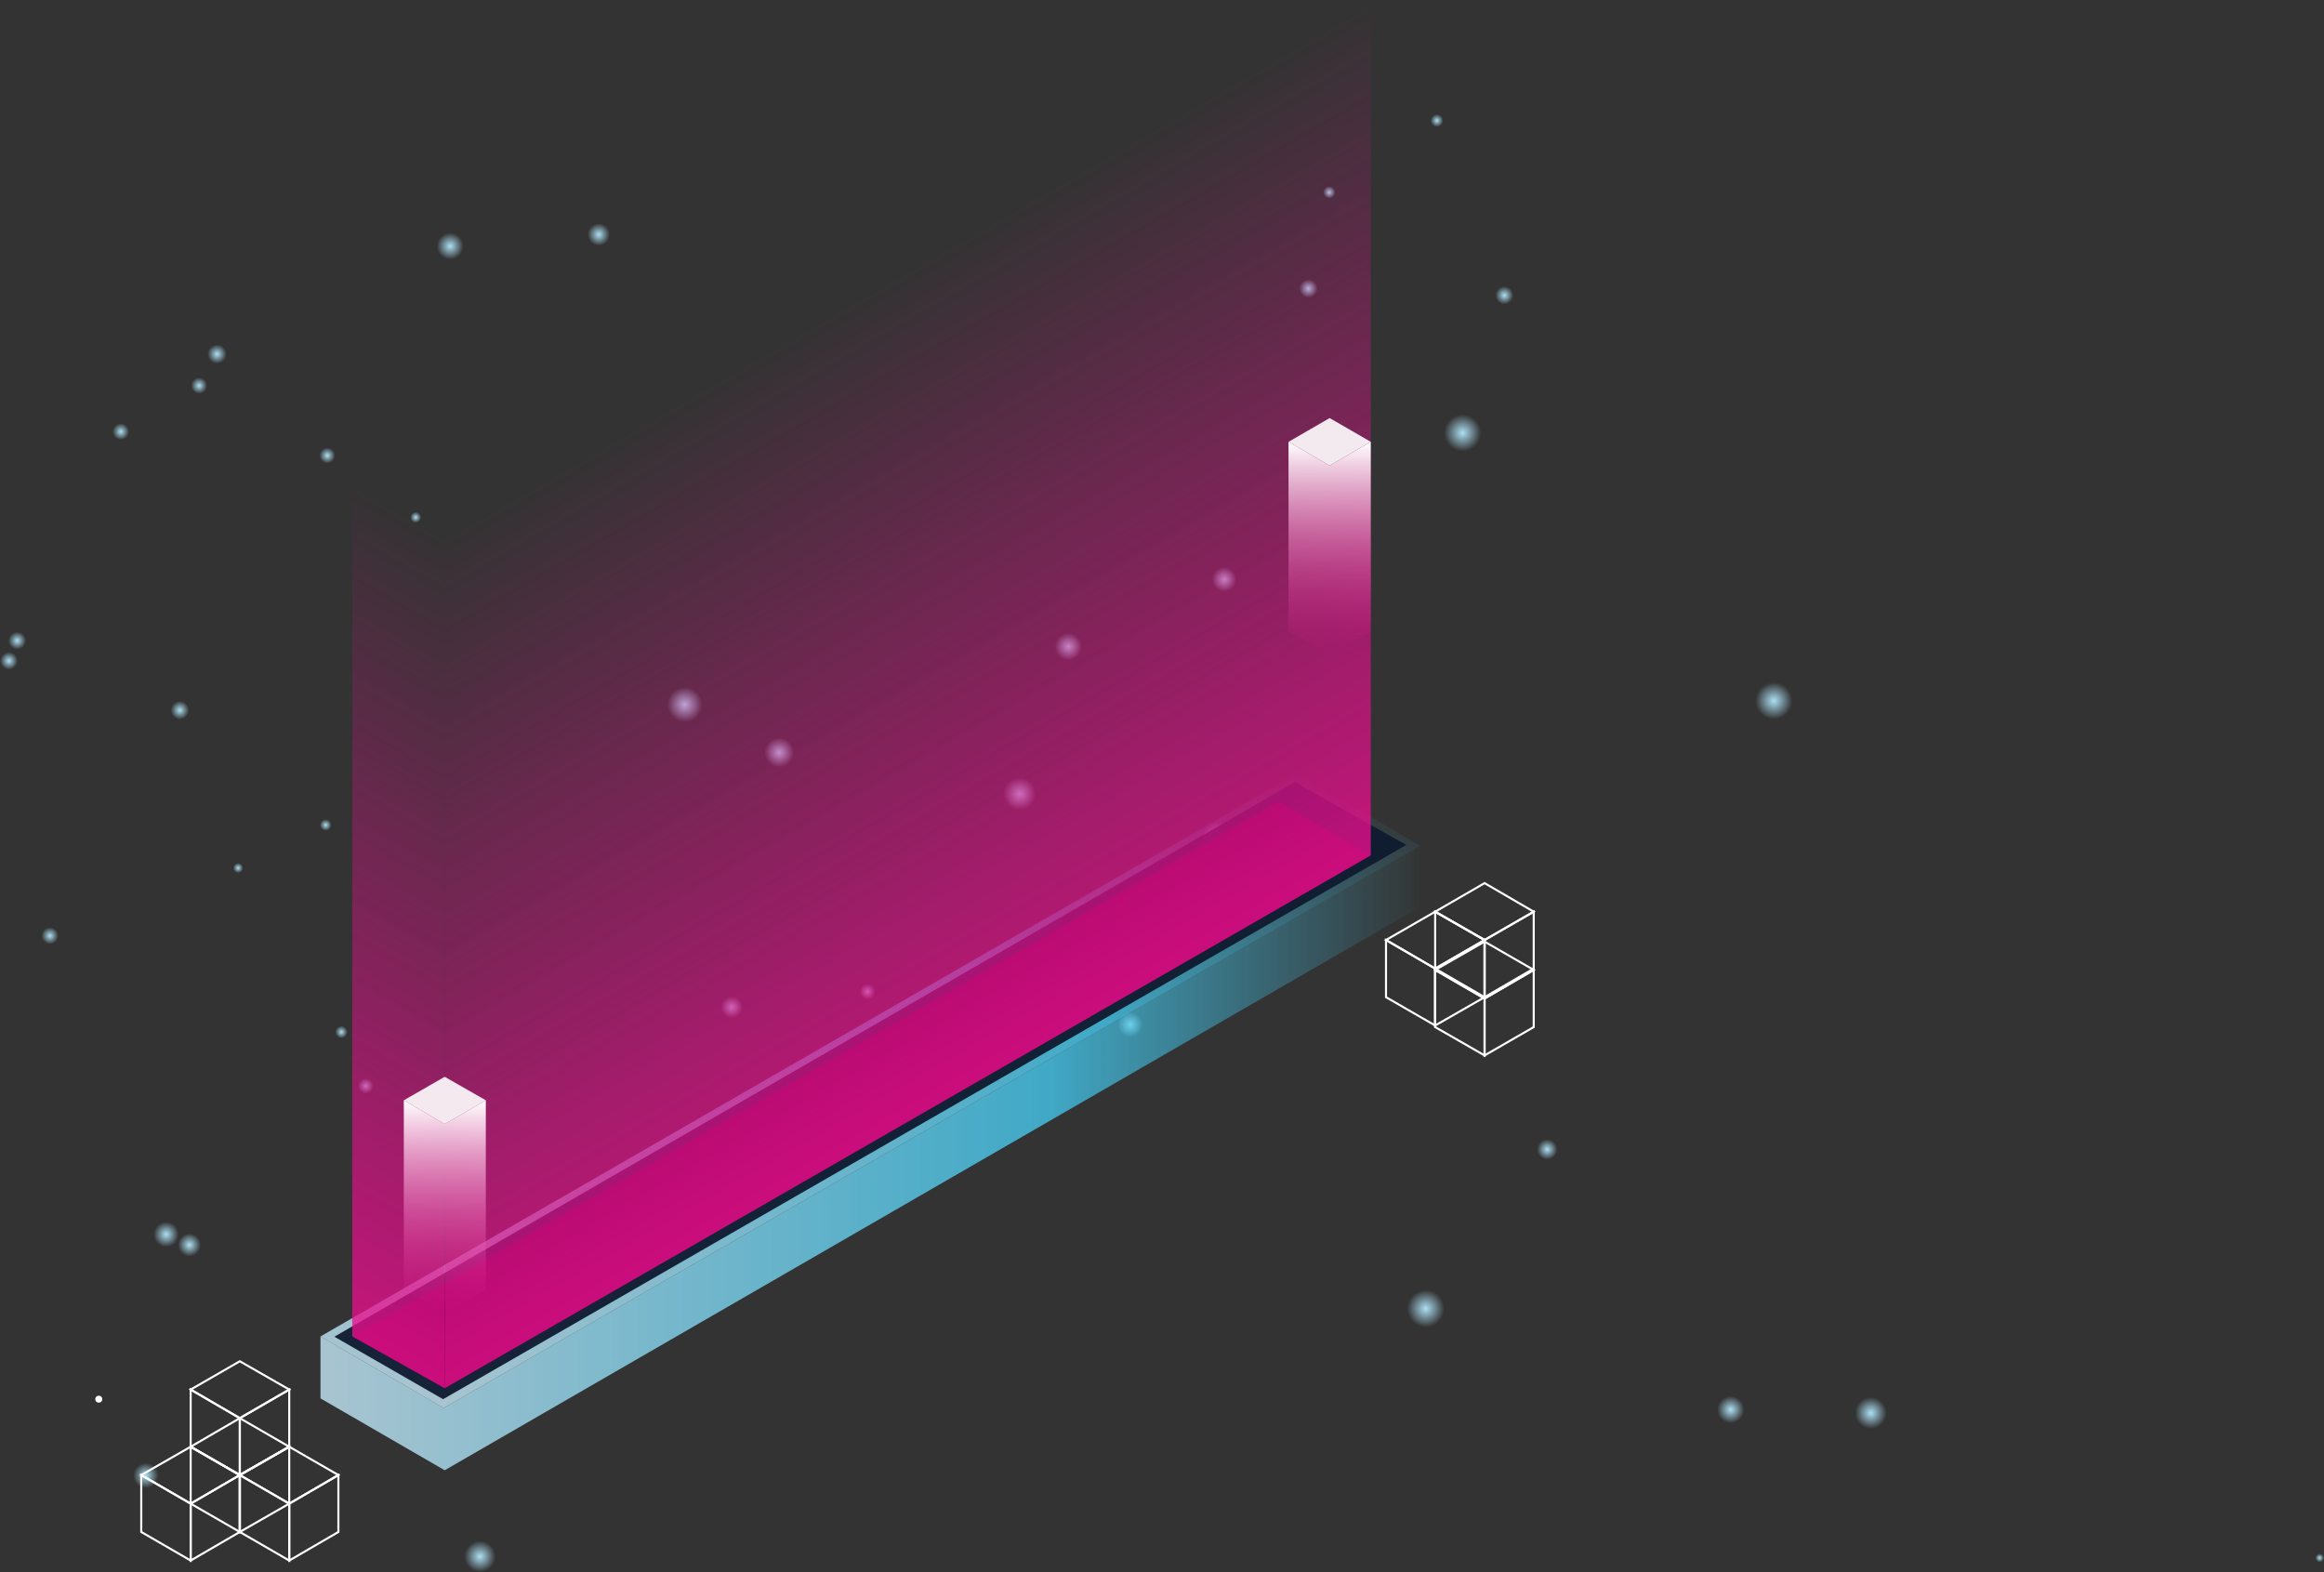 <svg xmlns="http://www.w3.org/2000/svg" xmlns:xlink="http://www.w3.org/1999/xlink" viewBox="0 0 1125.53 761.44"><rect x="0" y="0" width="1125.53" height="761.44" fill="#333333" stroke="none"/><defs><style>.cls-1{fill:url(#radial-gradient);}.cls-2{fill:url(#linear-gradient);}.cls-3{fill:url(#linear-gradient-2);}.cls-4{fill:#0f1b30;opacity:0.95;}.cls-10,.cls-4{isolation:isolate;}.cls-5{fill:#4f0834;}.cls-6{fill:url(#linear-gradient-3);}.cls-7{fill:url(#linear-gradient-4);}.cls-8{fill:none;stroke:#fff;stroke-miterlimit:10;}.cls-10,.cls-9{fill:#fff;}.cls-10{opacity:0.9;}.cls-11{fill:url(#linear-gradient-5);}.cls-12{fill:url(#linear-gradient-6);}</style><radialGradient id="radial-gradient" cx="9.2" cy="9.2" r="9.15" gradientUnits="userSpaceOnUse"><stop offset="0" stop-color="#ace0f4"/><stop offset="0.88" stop-color="#ace0f4" stop-opacity="0.12"/><stop offset="1" stop-color="#ace0f4" stop-opacity="0"/></radialGradient><linearGradient id="linear-gradient" x1="155.21" y1="520.8" x2="687.81" y2="520.8" gradientTransform="translate(0 40)" gradientUnits="userSpaceOnUse"><stop offset="0" stop-color="#c6e9f8" stop-opacity="0.8"/><stop offset="0.66" stop-color="#44c7ec" stop-opacity="0.8"/><stop offset="0.99" stop-color="#44c7ec" stop-opacity="0.04"/><stop offset="1" stop-color="#44c7ec" stop-opacity="0"/></linearGradient><linearGradient id="linear-gradient-2" x1="348.01" y1="690.36" x2="495.05" y2="286.37" xlink:href="#linear-gradient"/><linearGradient id="linear-gradient-3" x1="103.14" y1="568.27" x2="282.51" y2="257.6" gradientTransform="translate(0 40)" gradientUnits="userSpaceOnUse"><stop offset="0" stop-color="#ea0e8e" stop-opacity="0.8"/><stop offset="1" stop-color="#ea0e8e" stop-opacity="0"/></linearGradient><linearGradient id="linear-gradient-4" x1="529.49" y1="451.82" x2="350.09" y2="141.08" xlink:href="#linear-gradient-3"/><linearGradient id="linear-gradient-5" x1="215.43" y1="596.09" x2="215.43" y2="492.86" gradientTransform="translate(0 40)" gradientUnits="userSpaceOnUse"><stop offset="0" stop-color="#ea0e8e" stop-opacity="0"/><stop offset="1" stop-color="#fff"/></linearGradient><linearGradient id="linear-gradient-6" x1="643.96" y1="277.21" x2="643.96" y2="173.97" xlink:href="#linear-gradient-5"/><symbol id="New_Symbol" data-name="New Symbol" viewBox="0 0 18.4 18.4"><circle class="cls-1" cx="9.2" cy="9.2" r="9.2"/></symbol></defs><title>Asset 1</title><g id="Layer_2" data-name="Layer 2"><g id="Layer_3" data-name="Layer 3"><g id="Layer_1-3" data-name="Layer 1"><g id="Layer_4" data-name="Layer 4"><use width="18.4" height="18.4" transform="translate(204.01 247.88) rotate(90) scale(0.29)" xlink:href="#New_Symbol"/><use width="18.4" height="18.4" transform="translate(109.8 166.79) rotate(90) scale(0.51)" xlink:href="#New_Symbol"/><use width="18.4" height="18.4" transform="translate(8.64 315.7) rotate(90) scale(0.47)" xlink:href="#New_Symbol"/><use width="18.4" height="18.4" transform="translate(12.67 305.93) rotate(90) scale(0.47)" xlink:href="#New_Symbol"/><use width="18.4" height="18.4" transform="translate(160.58 396.68) rotate(90) scale(0.31)" xlink:href="#New_Symbol"/><use width="18.4" height="18.4" transform="translate(86.63 591.67) rotate(90) scale(0.67)" xlink:href="#New_Symbol"/><use width="18.4" height="18.4" transform="translate(97.36 597.29) rotate(90) scale(0.61)" xlink:href="#New_Symbol"/><use width="18.4" height="18.4" transform="translate(28.32 449.02) rotate(90) scale(0.45)" xlink:href="#New_Symbol"/><use width="18.4" height="18.4" transform="translate(274.08 622.07) rotate(90) scale(0.68)" xlink:href="#New_Symbol"/><use width="18.4" height="18.4" transform="translate(295.4 108.16) rotate(90) scale(0.59)" xlink:href="#New_Symbol"/><use width="18.4" height="18.4" transform="translate(224.55 112.67) rotate(90) scale(0.71)" xlink:href="#New_Symbol"/><use width="18.4" height="18.4" transform="translate(100.39 182.79) rotate(90) scale(0.43)" xlink:href="#New_Symbol"/><use width="18.4" height="18.4" transform="translate(62.59 204.98) rotate(90) scale(0.44)" xlink:href="#New_Symbol"/><use width="18.4" height="18.4" transform="translate(240.1 746.13) rotate(90) scale(0.83)" xlink:href="#New_Symbol"/><use width="18.4" height="18.4" transform="translate(76.78 708.44) rotate(90) scale(0.67)" xlink:href="#New_Symbol"/><use width="18.4" height="18.4" transform="translate(340.2 332.7) rotate(90) scale(0.93)" xlink:href="#New_Symbol"/><use width="18.4" height="18.4" transform="translate(384.55 357.27) rotate(90) scale(0.78)" xlink:href="#New_Symbol"/><use width="18.4" height="18.4" transform="translate(501.76 376.58) rotate(90) scale(0.86)" xlink:href="#New_Symbol"/><use width="18.4" height="18.4" transform="translate(598.05 398.14) rotate(90) scale(0.88)" xlink:href="#New_Symbol"/><use width="18.4" height="18.4" transform="translate(754.3 551.69) rotate(90) scale(0.54)" xlink:href="#New_Symbol"/><use width="18.4" height="18.4" transform="translate(868.11 330.38) rotate(90) scale(0.98)" xlink:href="#New_Symbol"/><use width="18.4" height="18.4" transform="translate(359.72 482.46) rotate(90) scale(0.58)" xlink:href="#New_Symbol"/><use width="18.4" height="18.4" transform="translate(423.93 476.46) rotate(90) scale(0.41)" xlink:href="#New_Symbol"/><use width="18.4" height="18.4" transform="translate(553.53 490.04) rotate(90) scale(0.67)" xlink:href="#New_Symbol"/><use width="18.4" height="18.4" transform="translate(699.61 624.65) rotate(90) scale(0.99)" xlink:href="#New_Symbol"/><use width="18.4" height="18.4" transform="translate(844.85 676.06) rotate(90) scale(0.72)" xlink:href="#New_Symbol"/><use width="18.4" height="18.4" transform="translate(913.78 676.55) rotate(90) scale(0.84)" xlink:href="#New_Symbol"/><use width="18.4" height="18.4" transform="translate(1125.53 752.36) rotate(90) scale(0.23)" xlink:href="#New_Symbol"/><use width="18.4" height="18.4" transform="translate(524.05 306.53) rotate(90) scale(0.72)" xlink:href="#New_Symbol"/><use width="18.4" height="18.4" transform="translate(598.89 274.62) rotate(90) scale(0.65)" xlink:href="#New_Symbol"/><use width="18.4" height="18.4" transform="translate(717.37 200.64) rotate(90) scale(0.98)" xlink:href="#New_Symbol"/><use width="18.4" height="18.4" transform="translate(733 138.59) rotate(90) scale(0.48)" xlink:href="#New_Symbol"/><use width="18.4" height="18.4" transform="translate(699.04 55.27) rotate(90) scale(0.34)" xlink:href="#New_Symbol"/><use width="18.4" height="18.4" transform="translate(646.81 90.11) rotate(90) scale(0.33)" xlink:href="#New_Symbol"/><use width="18.4" height="18.4" transform="translate(638.2 135.23) rotate(90) scale(0.49)" xlink:href="#New_Symbol"/><use width="18.4" height="18.4" transform="translate(162.39 216.72) rotate(90) scale(0.42)" xlink:href="#New_Symbol"/><use width="18.4" height="18.4" transform="translate(91.63 339.45) rotate(90) scale(0.49)" xlink:href="#New_Symbol"/><use width="18.4" height="18.4" transform="translate(117.81 417.87) rotate(90) scale(0.27)" xlink:href="#New_Symbol"/><use width="18.4" height="18.4" transform="translate(168.39 496.79) rotate(90) scale(0.33)" xlink:href="#New_Symbol"/><use width="18.4" height="18.4" transform="translate(180.94 522.14) rotate(90) scale(0.41)" xlink:href="#New_Symbol"/></g><g id="Layer_2-2" data-name="Layer 2"><g id="Layar"><polygon class="cls-2" points="155.21 647.22 155.21 677.23 215.37 712.03 687.81 439.2 687.81 409.57 214.85 681.89 155.21 647.22"/><polygon class="cls-3" points="214.85 681.89 687.81 409.57 628.05 374.77 155.21 647.22 214.85 681.89"/><polygon class="cls-4" points="214.59 677.62 681.09 409.19 627.01 378.79 161.94 647.35 214.59 677.62"/><polygon class="cls-5" points="215.37 672.32 663.88 414.23 618.99 388.36 170.61 647.22 215.37 672.32"/><polygon class="cls-6" points="215.37 672.32 215.37 258.86 170.61 232.99 170.61 647.22 215.37 672.32"/><polygon class="cls-7" points="215.37 672.32 215.37 258.86 663.88 0 663.88 414.23 215.37 672.32"/></g><g id="Kubus_kanan" data-name="Kubus kanan"><polygon class="cls-8" points="718.99 455.24 695.06 469.08 671.25 455.24 695.06 441.53 718.99 455.24"/><polygon class="cls-8" points="671.25 455.24 671.25 482.93 695.06 496.64 695.06 469.08 671.25 455.24"/><polygon class="cls-8" points="695.06 469.08 695.06 496.64 718.99 482.93 718.99 455.24 695.06 469.08"/><polygon class="cls-8" points="742.79 441.53 718.99 455.24 695.06 441.53 718.99 427.69 742.79 441.53"/><polygon class="cls-8" points="695.06 441.53 695.06 469.08 718.99 482.93 718.99 455.24 695.06 441.53"/><polygon class="cls-8" points="718.99 455.24 718.99 482.93 742.79 469.08 742.79 441.53 718.99 455.24"/><polygon class="cls-8" points="742.79 469.73 718.99 483.57 695.06 469.73 718.99 456.02 742.79 469.73"/><polygon class="cls-8" points="695.06 469.73 695.06 497.41 718.99 511.13 718.99 483.57 695.06 469.73"/><polygon class="cls-8" points="718.99 483.57 718.99 511.13 742.79 497.41 742.79 469.73 718.99 483.57"/></g><g id="Kubus_Kiri" data-name="Kubus Kiri"><polygon class="cls-8" points="140.08 700.65 116.14 714.36 92.34 700.65 116.14 686.81 140.08 700.65"/><polygon class="cls-8" points="92.34 700.65 92.34 728.2 116.14 741.92 116.14 714.36 92.34 700.65"/><polygon class="cls-8" points="116.14 714.36 116.14 741.92 140.08 728.2 140.08 700.65 116.14 714.36"/><polygon class="cls-8" points="163.88 714.36 140.08 728.2 116.14 714.36 140.08 700.65 163.88 714.36"/><polygon class="cls-8" points="116.14 714.36 116.14 741.92 140.08 755.76 140.08 728.2 116.14 714.36"/><polygon class="cls-8" points="140.08 728.2 140.08 755.76 163.88 741.92 163.88 714.36 140.08 728.2"/><polygon class="cls-8" points="116.14 714.36 92.34 728.2 68.41 714.36 92.34 700.65 116.14 714.36"/><polygon class="cls-8" points="68.41 714.36 68.41 741.92 92.34 755.76 92.34 728.2 68.41 714.36"/><polygon class="cls-8" points="92.34 728.2 92.34 755.76 116.14 741.92 116.14 714.36 92.34 728.2"/><polygon class="cls-8" points="140.08 672.96 116.14 686.81 92.34 672.96 116.14 659.25 140.08 672.96"/><polygon class="cls-8" points="92.34 672.96 92.34 700.65 116.14 714.36 116.14 686.81 92.34 672.96"/><polygon class="cls-8" points="116.14 686.81 116.14 714.36 140.08 700.65 140.08 672.96 116.14 686.81"/></g><circle class="cls-9" cx="47.84" cy="677.62" r="1.68"/></g><g id="Layer_3-2" data-name="Layer 3"><polygon class="cls-10" points="195.57 532.86 215.37 544.37 235.29 532.86 215.37 521.48 195.57 532.86"/><polyline class="cls-11" points="215.37 544.37 235.29 532.86 235.29 624.71 215.37 636.1 215.37 544.37 195.57 532.86 195.57 624.71 215.37 636.1"/><polygon class="cls-10" points="624.04 213.97 643.96 225.49 663.88 213.97 643.96 202.46 624.04 213.97"/><polyline class="cls-12" points="643.96 225.49 663.88 213.97 663.88 305.69 643.96 317.21 643.96 225.49 624.04 213.97 624.04 305.69 643.96 317.21"/></g></g></g></g></svg>
